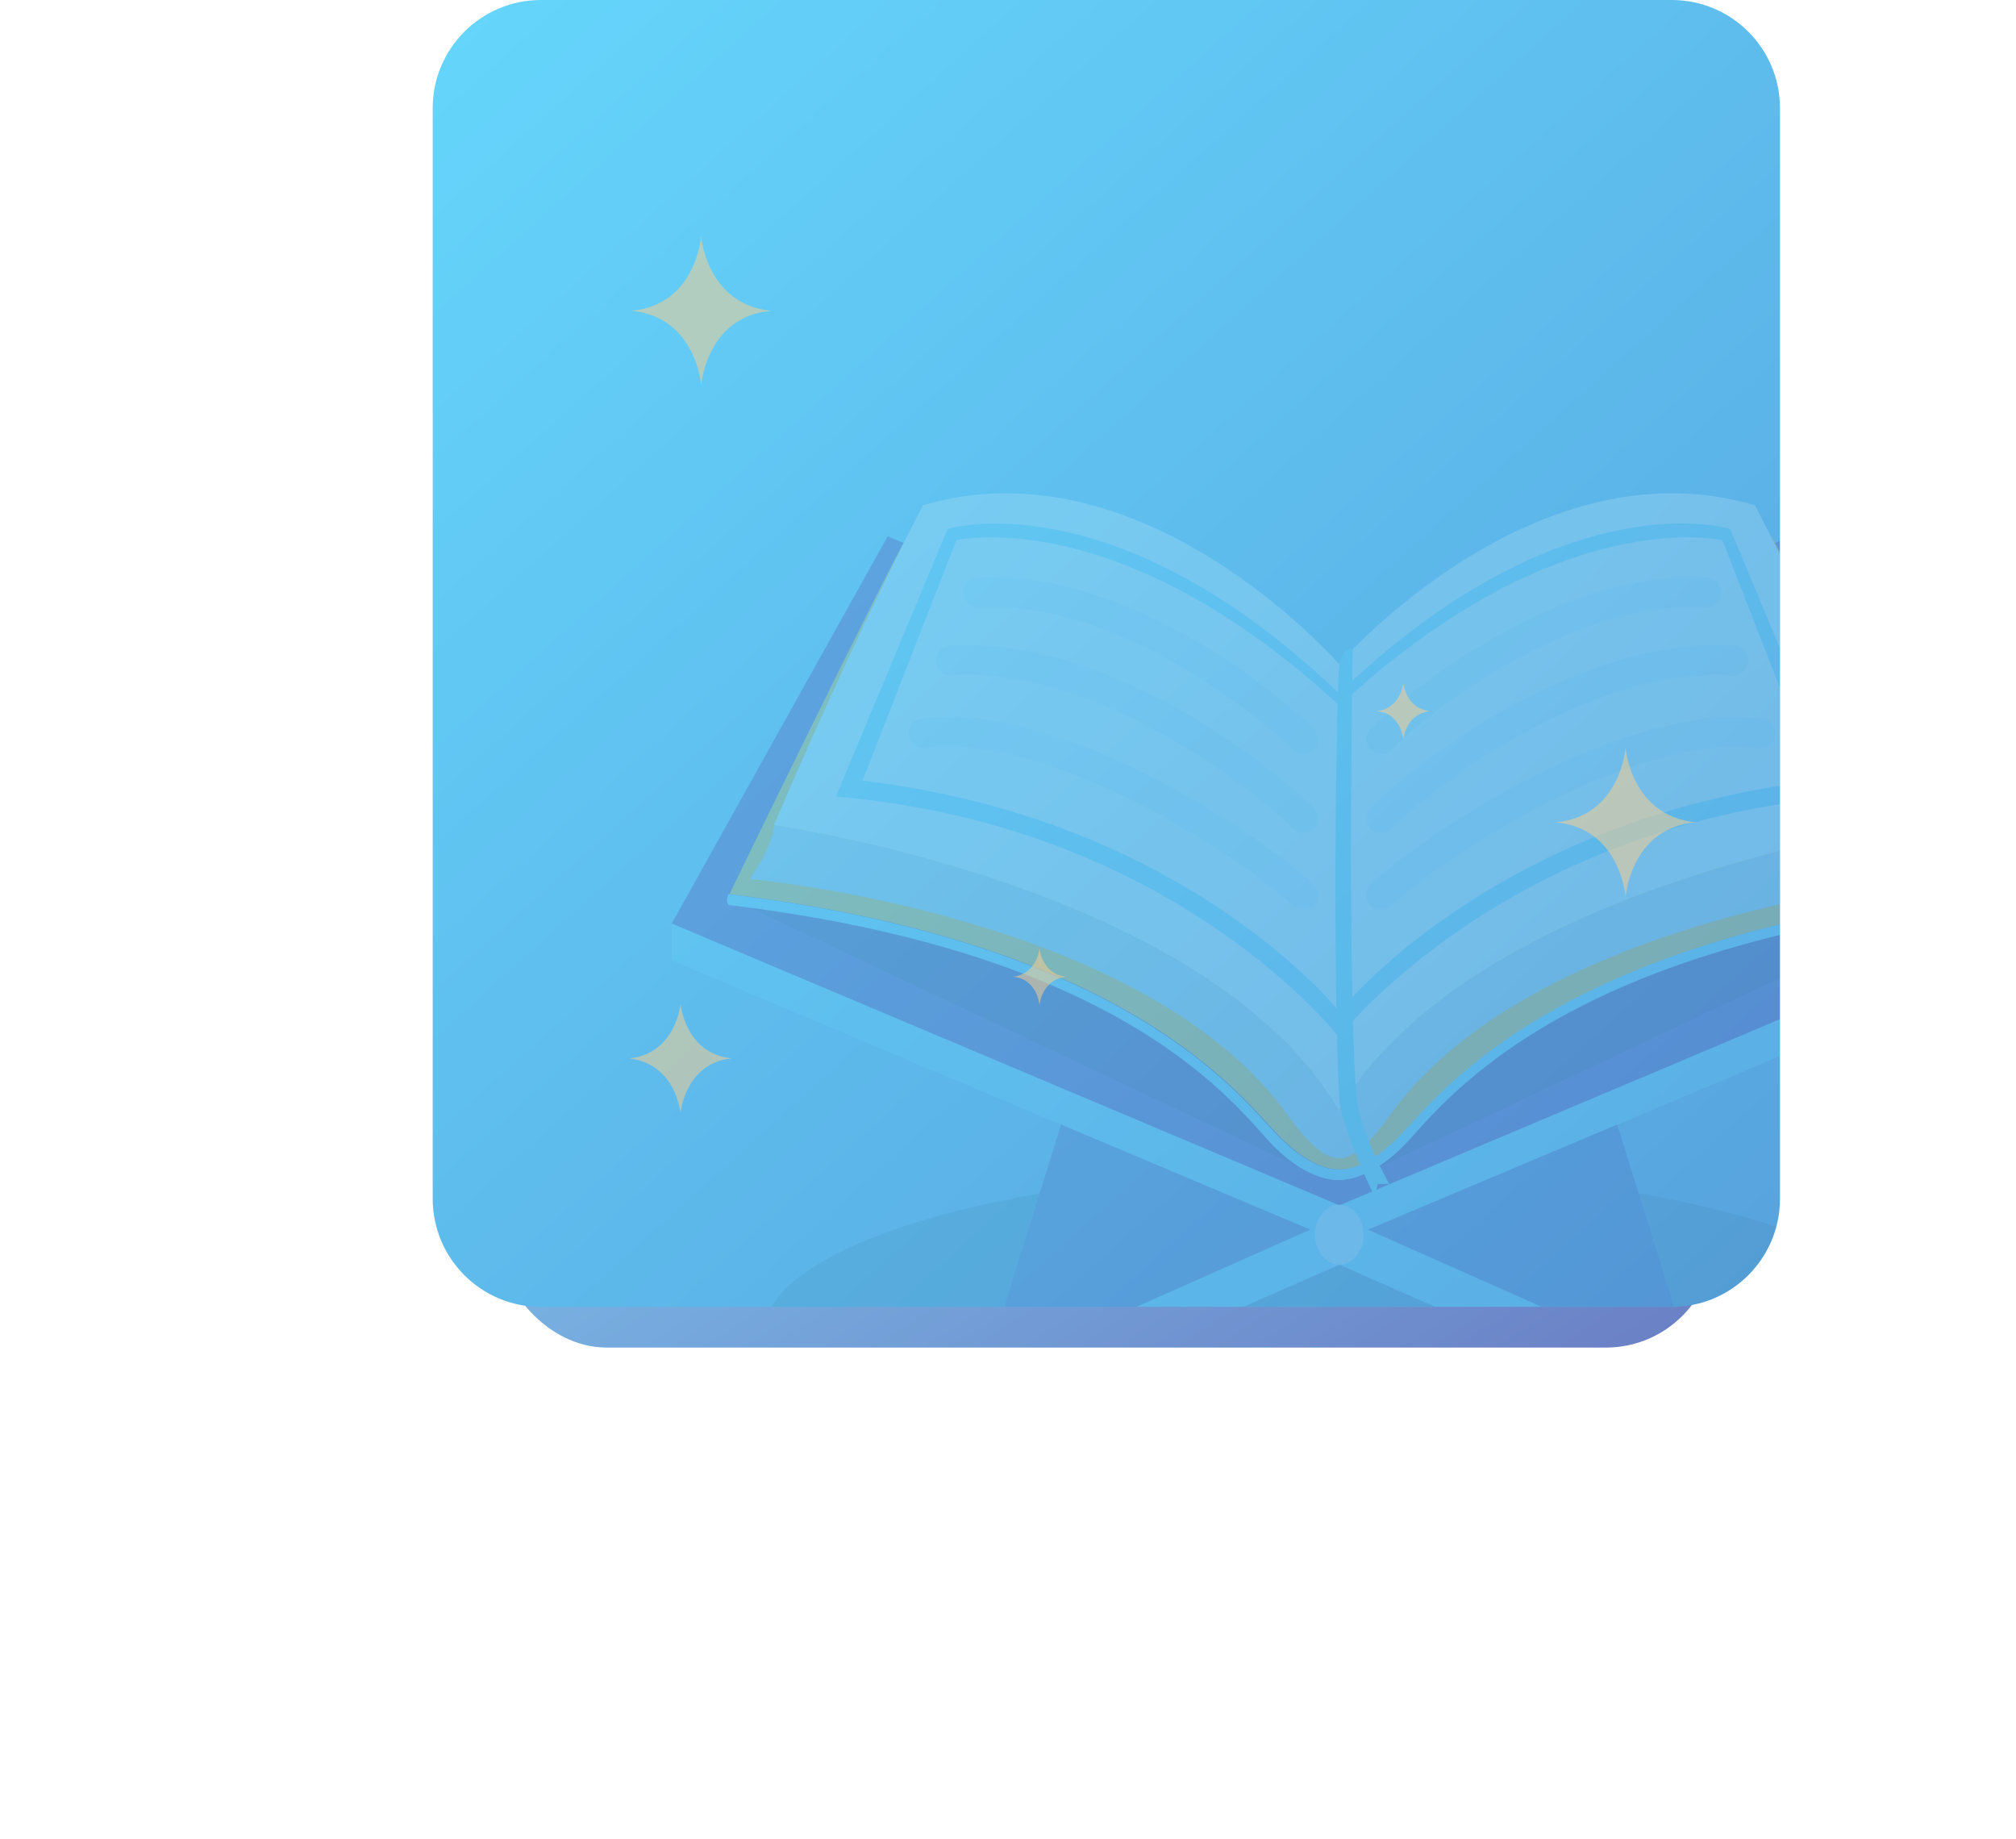 <svg width="205" height="187" viewBox="0 0 205 187" fill="none" xmlns="http://www.w3.org/2000/svg">
<g filter="url(#filter0_f_511_75)">
<rect x="50.703" y="58.419" width="123.593" height="78.581" rx="11" fill="url(#paint0_linear_511_75)" fill-opacity="0.8"/>
</g>
<g clip-path="url(#clip0_511_75)">
<rect x="44" width="327" height="295" fill="url(#paint1_linear_511_75)"/>
<g style="mix-blend-mode:soft-light" opacity="0.2">
<path opacity="0.25" d="M136.195 152.509C168.552 152.509 194.782 144.979 194.782 135.691C194.782 126.402 168.552 118.872 136.195 118.872C103.837 118.872 77.607 126.402 77.607 135.691C77.607 144.979 103.837 152.509 136.195 152.509Z" fill="#042030"/>
<path d="M182.078 54.523L136.195 73.868L90.264 54.523L68.3 93.901L136.195 122.545L204.043 93.901L182.078 54.523Z" fill="#4E2999"/>
<path opacity="0.45" d="M76.304 92.294L132.611 118.872L113.253 95.222C113.253 95.222 81.469 85.75 76.304 92.294Z" fill="#240F4F"/>
<path opacity="0.45" d="M196.085 92.294L139.778 118.872L159.136 95.222C159.09 95.222 190.873 85.75 196.085 92.294Z" fill="#240F4F"/>
<path d="M136.195 122.545L68.3 93.901V97.633L136.195 126.276L204.043 97.633V93.901L136.195 122.545Z" fill="#65D6FC"/>
<path d="M100.037 139.766L107.901 114.337L133.216 125.014L100.037 139.766Z" fill="#455EB5"/>
<path opacity="0.45" d="M102.224 132.419L133.216 125.014L107.901 114.337L102.224 132.419Z" fill="#455EB5"/>
<path d="M136.195 123.693L100.037 139.766L102.736 143.268L136.195 128.573L169.607 143.268L172.352 139.766L136.195 123.693Z" fill="#65D6FC"/>
<path d="M172.352 139.766L164.441 114.337L139.126 125.014L172.352 139.766Z" fill="#455EB5"/>
<path opacity="0.45" d="M170.119 132.419L139.126 125.014L164.441 114.337L170.119 132.419Z" fill="#455EB5"/>
<path d="M136.195 128.573C137.557 128.573 138.661 127.21 138.661 125.53C138.661 123.85 137.557 122.488 136.195 122.488C134.832 122.488 133.728 123.85 133.728 125.53C133.728 127.21 134.832 128.573 136.195 128.573Z" fill="white" fill-opacity="0.5"/>
<path d="M180.124 54.523L136.195 81.502L92.265 54.523C90.264 57.795 74.163 90.917 74.163 90.917C74.349 90.917 74.489 90.974 74.675 90.974C115.068 95.968 126.283 111.639 130.005 115.427C133.728 119.273 136.241 118.872 136.241 118.872C136.241 118.872 138.754 119.273 142.477 115.427C146.2 111.639 157.415 95.968 197.807 90.974C197.993 90.974 198.133 90.917 198.319 90.917C198.226 90.917 182.078 57.853 180.124 54.523Z" fill="#F5B304"/>
<path d="M198.226 90.917C198.04 90.917 197.9 90.974 197.714 90.974C157.322 95.968 146.107 111.639 142.384 115.427C138.661 119.273 136.148 118.872 136.148 118.872C136.148 118.872 133.635 119.273 129.912 115.427C126.189 111.639 114.974 95.968 74.582 90.974C74.396 90.974 74.256 90.917 74.07 90.917C73.744 91.548 74.07 92.007 74.07 92.007C114.881 96.886 125.724 112.615 129.447 116.461C133.17 120.249 136.101 119.962 136.101 119.962C136.101 119.962 139.033 120.249 142.756 116.461C146.479 112.672 157.322 96.944 198.133 92.007C198.226 92.007 198.552 91.548 198.226 90.917Z" fill="#65D6FC"/>
<path d="M178.448 51.366C155.972 44.708 136.148 67.496 136.148 67.496C136.148 67.496 116.324 44.708 93.847 51.366C93.847 51.366 87.472 63.421 78.677 83.913C78.677 83.913 122.932 90.055 136.148 112.959C149.364 90.055 193.619 83.913 193.619 83.913C184.824 63.421 178.448 51.366 178.448 51.366Z" fill="#D7F3FC"/>
<path d="M193.619 83.913C193.619 83.913 149.364 90.055 136.148 112.959C122.979 90.055 78.724 83.913 78.724 83.913C78.724 83.913 78.724 85.75 76.257 89.367C76.257 89.367 116.417 92.926 131.029 113.476C134.473 118.298 136.148 117.724 136.148 117.724C136.148 117.724 137.87 118.298 141.267 113.476C155.832 92.926 196.039 89.367 196.039 89.367C193.619 85.693 193.619 83.913 193.619 83.913Z" fill="#A8D3E1"/>
<path d="M175.936 53.777C175.936 53.777 159.136 48.496 136.148 70.481C113.206 48.553 96.36 53.777 96.36 53.777L85.006 80.986C119.535 83.913 136.148 105.439 136.148 105.439C136.148 105.439 152.761 83.913 187.29 80.986L175.936 53.777ZM136.195 102.856C136.195 102.856 120.652 83.225 87.705 79.379L97.245 54.925C97.245 54.925 113.765 50.964 136.195 71.744C158.625 50.964 175.144 54.925 175.144 54.925L184.684 79.379C151.737 83.225 136.195 102.856 136.195 102.856Z" fill="#65D6FC"/>
<path opacity="0.2" d="M140.429 90.97C146.634 85.326 166.024 72.835 179.053 74.557" stroke="#65D6FC" stroke-width="3" stroke-linecap="round"/>
<path opacity="0.2" d="M140.429 75.131C145.936 69.812 160.253 59.392 173.469 60.257" stroke="#65D6FC" stroke-width="3" stroke-linecap="round"/>
<path opacity="0.2" d="M140.429 83.167C146.401 77.44 161.928 66.217 176.261 67.149" stroke="#65D6FC" stroke-width="3" stroke-linecap="round"/>
<path opacity="0.2" d="M132.518 90.97C126.314 85.326 106.924 72.835 93.894 74.557" stroke="#65D6FC" stroke-width="3" stroke-linecap="round"/>
<path opacity="0.2" d="M132.518 75.131C127.012 69.812 112.694 59.392 99.478 60.257" stroke="#65D6FC" stroke-width="3" stroke-linecap="round"/>
<path opacity="0.2" d="M132.518 83.167C126.546 77.44 111.019 66.217 96.686 67.149" stroke="#65D6FC" stroke-width="3" stroke-linecap="round"/>
<path d="M136.195 67.496C136.195 67.496 136.66 65.487 137.544 66.061C137.544 66.061 136.986 98.609 137.916 111.294C138.149 114.452 140.383 118.757 141.267 120.364H140.103L139.778 121.684C139.778 121.684 136.334 114.509 136.195 111.696C135.497 99.068 135.869 70.539 136.195 67.496Z" fill="#54DAF5"/>
</g>
</g>
<path d="M142.7 75.2C142.7 75.2 142.9 72.6 145.4 72.3C142.9 72 142.7 69.4 142.7 69.4C142.7 69.4 142.5 72 140 72.3C142.5 72.5 142.7 75.2 142.7 75.2Z" fill="#FFD08A" fill-opacity="0.5"/>
<path d="M105.7 102.2C105.7 102.2 105.9 99.6 108.4 99.3C105.9 99 105.7 96.4 105.7 96.4C105.7 96.4 105.5 99 103 99.3C105.5 99.5 105.7 102.2 105.7 102.2Z" fill="#FFD08A" fill-opacity="0.5"/>
<path d="M71.3 39.2C71.3 39.2 71.8 32.2 78.4 31.6C71.8 30.9 71.3 24 71.3 24C71.3 24 70.8 31 64.2 31.6C70.8 32.2 71.3 39.2 71.3 39.2Z" fill="#FFD08A" fill-opacity="0.5"/>
<path d="M165.3 91.2C165.3 91.2 165.8 84.2 172.4 83.6C165.8 82.9 165.3 76 165.3 76C165.3 76 164.8 83 158.2 83.6C164.8 84.2 165.3 91.2 165.3 91.2Z" fill="#FFD08A" fill-opacity="0.5"/>
<path d="M69.2 113.2C69.2 113.2 69.6 108.1 74.4 107.6C69.6 107.1 69.2 102 69.2 102C69.2 102 68.8 107.1 64 107.6C68.8 108.2 69.2 113.2 69.2 113.2Z" fill="#FFD08A" fill-opacity="0.5"/>
<defs>
<filter id="filter0_f_511_75" x="0.703" y="8.419" width="223.593" height="178.581" filterUnits="userSpaceOnUse" color-interpolation-filters="sRGB">
<feFlood flood-opacity="0" result="BackgroundImageFix"/>
<feBlend mode="normal" in="SourceGraphic" in2="BackgroundImageFix" result="shape"/>
<feGaussianBlur stdDeviation="25" result="effect1_foregroundBlur_511_75"/>
</filter>
<linearGradient id="paint0_linear_511_75" x1="50.703" y1="58.419" x2="121.862" y2="170.338" gradientUnits="userSpaceOnUse">
<stop stop-color="#65D6FC"/>
<stop offset="1" stop-color="#455EB5"/>
</linearGradient>
<linearGradient id="paint1_linear_511_75" x1="44" y1="0" x2="337.443" y2="325.274" gradientUnits="userSpaceOnUse">
<stop stop-color="#65D6FC"/>
<stop offset="1" stop-color="#455EB5"/>
</linearGradient>
<clipPath id="clip0_511_75">
<path d="M44 11C44 4.925 48.925 0 55 0L170 0C176.075 0 181 4.925 181 11V121.864C181 127.939 176.075 132.864 170 132.864H55C48.925 132.864 44 127.939 44 121.864L44 11Z" fill="white"/>
</clipPath>
</defs>
</svg>
